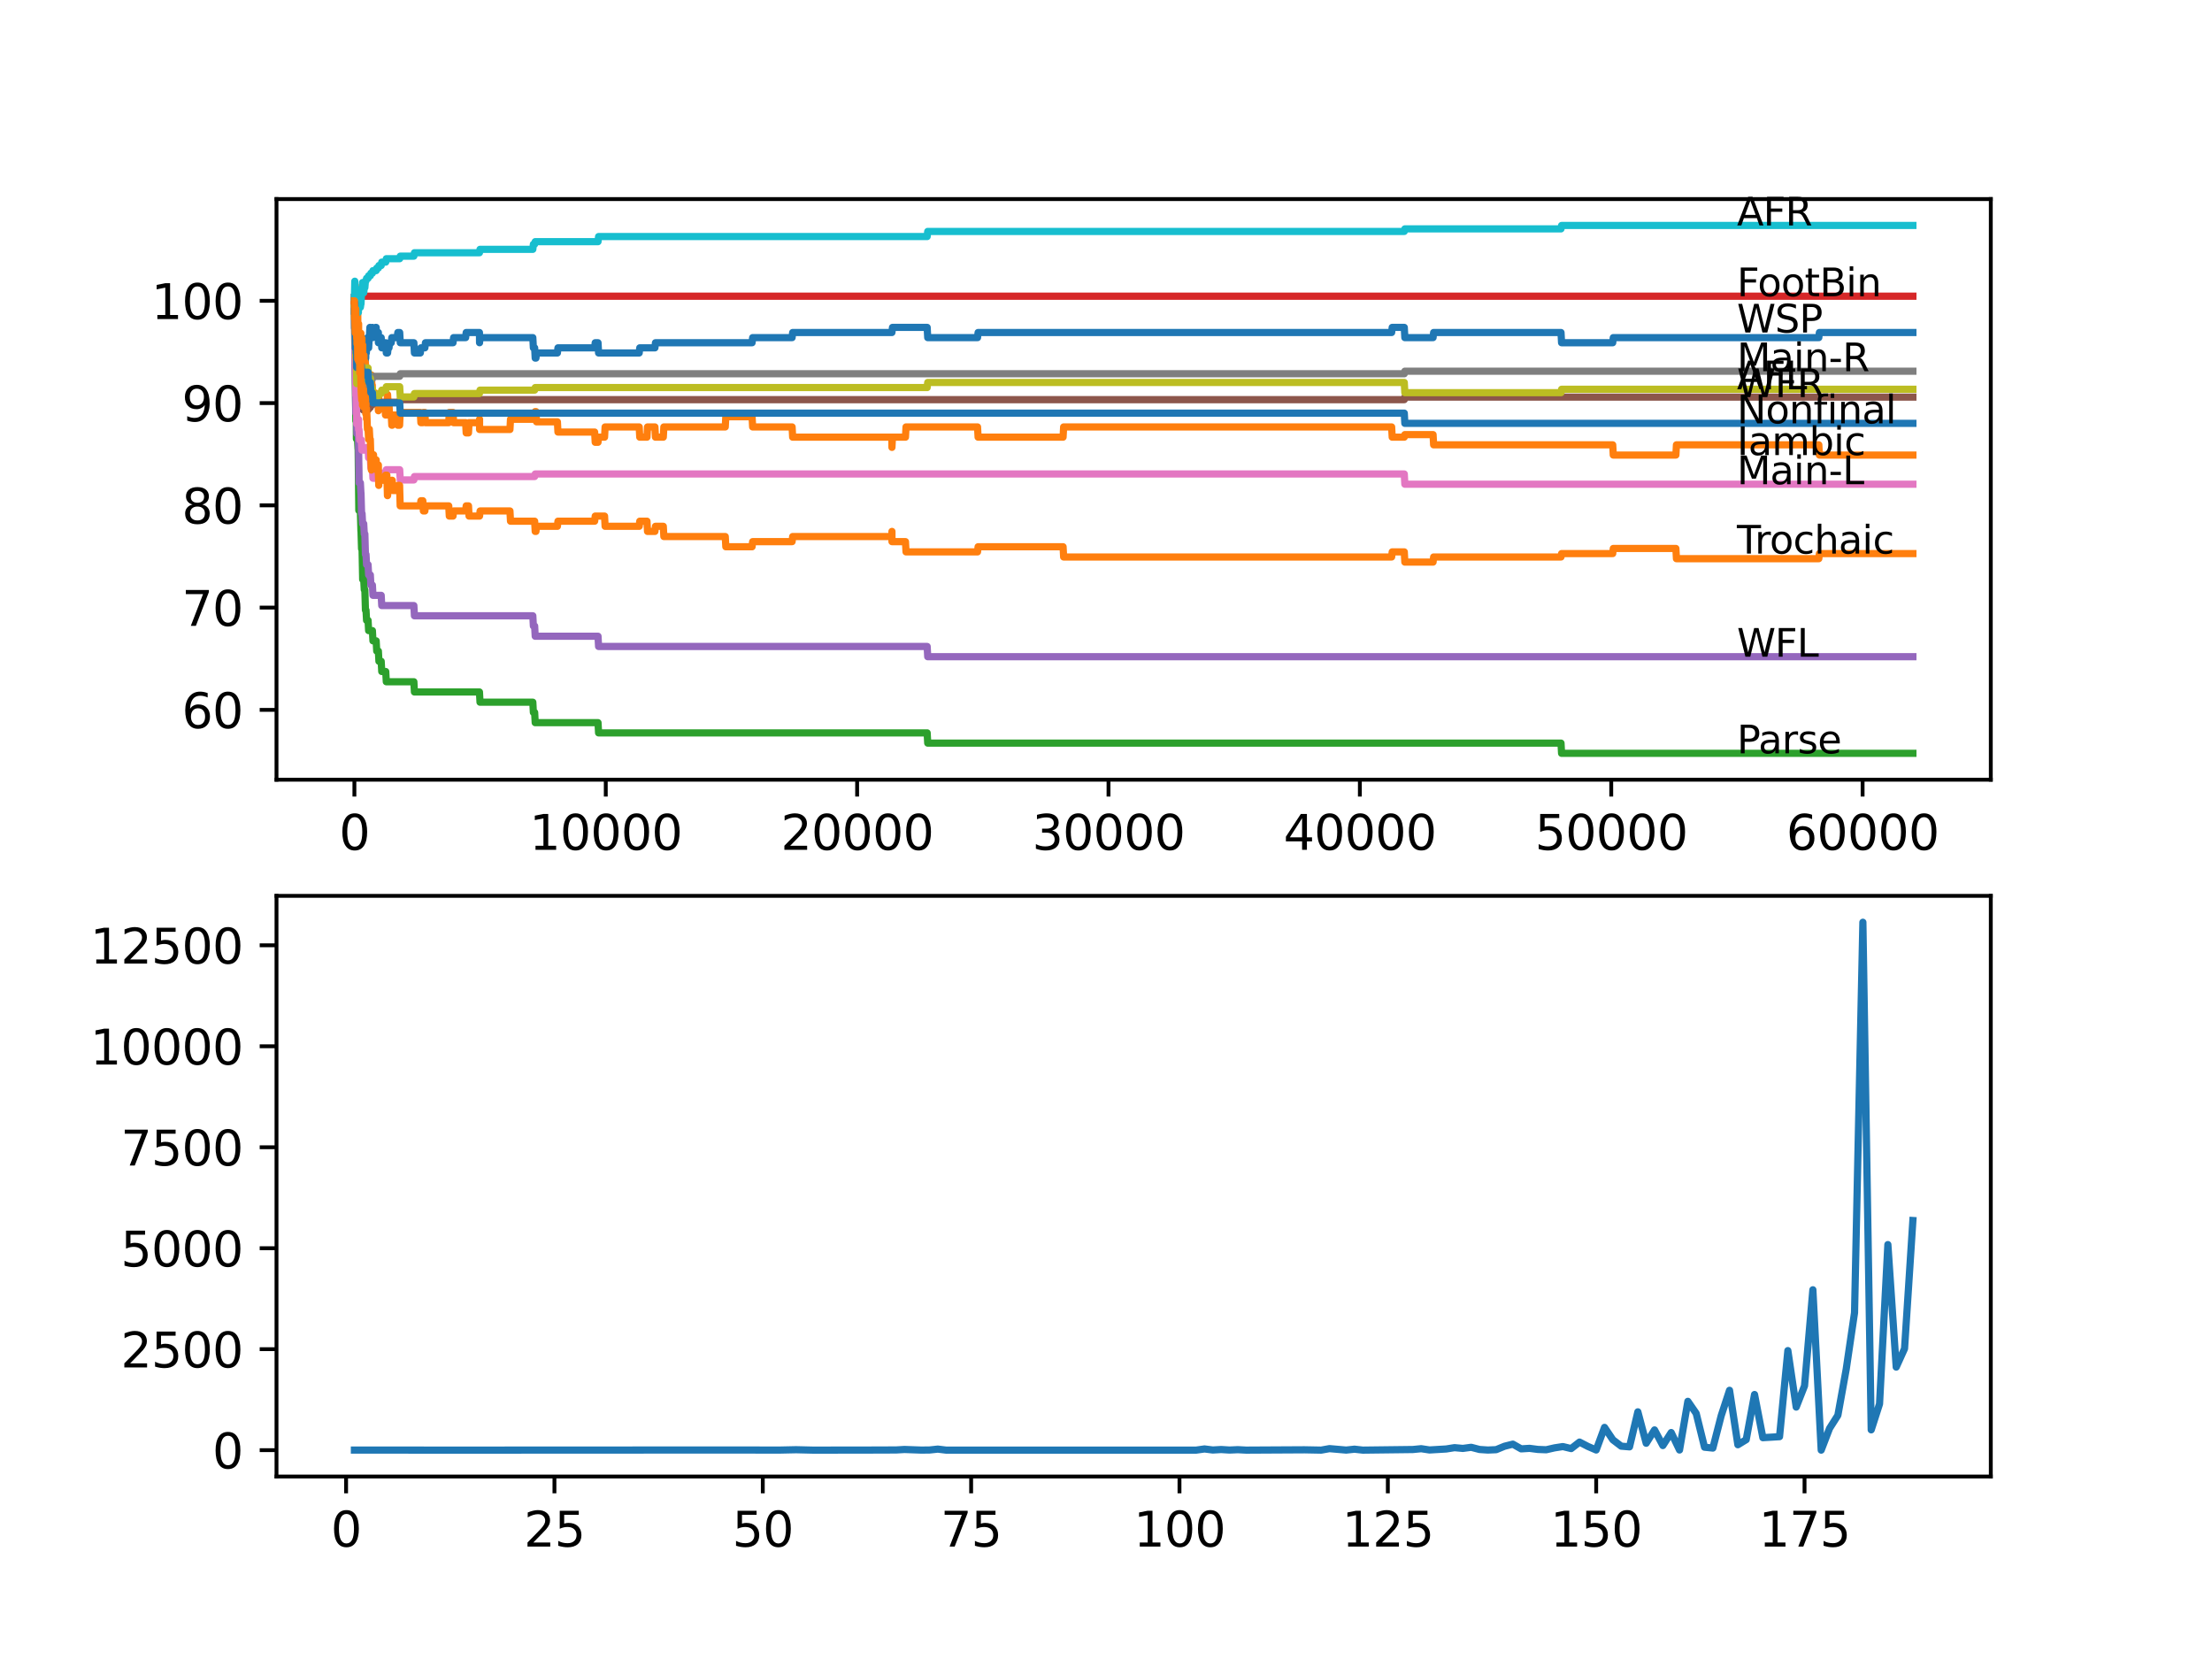 <?xml version="1.0" encoding="utf-8" standalone="no"?>
<!DOCTYPE svg PUBLIC "-//W3C//DTD SVG 1.1//EN"
  "http://www.w3.org/Graphics/SVG/1.1/DTD/svg11.dtd">
<svg xmlns:xlink="http://www.w3.org/1999/xlink" width="460.8pt" height="345.6pt" viewBox="0 0 460.8 345.6" xmlns="http://www.w3.org/2000/svg" version="1.1">
 <defs>
  <style type="text/css">*{stroke-linejoin: round; stroke-linecap: butt}</style>
 </defs>
 <g id="figure_1">
  <g id="patch_1">
   <path d="M 0 345.6 
L 460.8 345.6 
L 460.8 0 
L 0 0 
z
" style="fill: #ffffff"/>
  </g>
  <g id="axes_1">
   <g id="patch_2">
    <path d="M 57.6 162.432 
L 414.72 162.432 
L 414.72 41.472 
L 57.6 41.472 
z
" style="fill: #ffffff"/>
   </g>
   <g id="matplotlib.axis_1">
    <g id="xtick_1">
     <g id="line2d_1">
      <defs>
       <path id="m6427f6e784" d="M 0 0 
L 0 3.5 
" style="stroke: #000000; stroke-width: 0.8"/>
      </defs>
      <g>
       <use xlink:href="#m6427f6e784" x="73.827" y="162.432" style="stroke: #000000; stroke-width: 0.8"/>
      </g>
     </g>
     <g id="text_1">
      <!-- 0 -->
      <g transform="translate(70.646 177.03)scale(0.1 -0.1)">
       <defs>
        <path id="DejaVuSans-30" d="M 2034 4250 
Q 1547 4250 1301 3770 
Q 1056 3291 1056 2328 
Q 1056 1369 1301 889 
Q 1547 409 2034 409 
Q 2525 409 2770 889 
Q 3016 1369 3016 2328 
Q 3016 3291 2770 3770 
Q 2525 4250 2034 4250 
z
M 2034 4750 
Q 2819 4750 3233 4129 
Q 3647 3509 3647 2328 
Q 3647 1150 3233 529 
Q 2819 -91 2034 -91 
Q 1250 -91 836 529 
Q 422 1150 422 2328 
Q 422 3509 836 4129 
Q 1250 4750 2034 4750 
z
" transform="scale(0.016)"/>
       </defs>
       <use xlink:href="#DejaVuSans-30"/>
      </g>
     </g>
    </g>
    <g id="xtick_2">
     <g id="line2d_2">
      <g>
       <use xlink:href="#m6427f6e784" x="126.192" y="162.432" style="stroke: #000000; stroke-width: 0.8"/>
      </g>
     </g>
     <g id="text_2">
      <!-- 10000 -->
      <g transform="translate(110.286 177.03)scale(0.1 -0.1)">
       <defs>
        <path id="DejaVuSans-31" d="M 794 531 
L 1825 531 
L 1825 4091 
L 703 3866 
L 703 4441 
L 1819 4666 
L 2450 4666 
L 2450 531 
L 3481 531 
L 3481 0 
L 794 0 
L 794 531 
z
" transform="scale(0.016)"/>
       </defs>
       <use xlink:href="#DejaVuSans-31"/>
       <use xlink:href="#DejaVuSans-30" x="63.623"/>
       <use xlink:href="#DejaVuSans-30" x="127.246"/>
       <use xlink:href="#DejaVuSans-30" x="190.869"/>
       <use xlink:href="#DejaVuSans-30" x="254.492"/>
      </g>
     </g>
    </g>
    <g id="xtick_3">
     <g id="line2d_3">
      <g>
       <use xlink:href="#m6427f6e784" x="178.556" y="162.432" style="stroke: #000000; stroke-width: 0.8"/>
      </g>
     </g>
     <g id="text_3">
      <!-- 20000 -->
      <g transform="translate(162.65 177.03)scale(0.1 -0.1)">
       <defs>
        <path id="DejaVuSans-32" d="M 1228 531 
L 3431 531 
L 3431 0 
L 469 0 
L 469 531 
Q 828 903 1448 1529 
Q 2069 2156 2228 2338 
Q 2531 2678 2651 2914 
Q 2772 3150 2772 3378 
Q 2772 3750 2511 3984 
Q 2250 4219 1831 4219 
Q 1534 4219 1204 4116 
Q 875 4013 500 3803 
L 500 4441 
Q 881 4594 1212 4672 
Q 1544 4750 1819 4750 
Q 2544 4750 2975 4387 
Q 3406 4025 3406 3419 
Q 3406 3131 3298 2873 
Q 3191 2616 2906 2266 
Q 2828 2175 2409 1742 
Q 1991 1309 1228 531 
z
" transform="scale(0.016)"/>
       </defs>
       <use xlink:href="#DejaVuSans-32"/>
       <use xlink:href="#DejaVuSans-30" x="63.623"/>
       <use xlink:href="#DejaVuSans-30" x="127.246"/>
       <use xlink:href="#DejaVuSans-30" x="190.869"/>
       <use xlink:href="#DejaVuSans-30" x="254.492"/>
      </g>
     </g>
    </g>
    <g id="xtick_4">
     <g id="line2d_4">
      <g>
       <use xlink:href="#m6427f6e784" x="230.921" y="162.432" style="stroke: #000000; stroke-width: 0.8"/>
      </g>
     </g>
     <g id="text_4">
      <!-- 30000 -->
      <g transform="translate(215.015 177.03)scale(0.1 -0.1)">
       <defs>
        <path id="DejaVuSans-33" d="M 2597 2516 
Q 3050 2419 3304 2112 
Q 3559 1806 3559 1356 
Q 3559 666 3084 287 
Q 2609 -91 1734 -91 
Q 1441 -91 1130 -33 
Q 819 25 488 141 
L 488 750 
Q 750 597 1062 519 
Q 1375 441 1716 441 
Q 2309 441 2620 675 
Q 2931 909 2931 1356 
Q 2931 1769 2642 2001 
Q 2353 2234 1838 2234 
L 1294 2234 
L 1294 2753 
L 1863 2753 
Q 2328 2753 2575 2939 
Q 2822 3125 2822 3475 
Q 2822 3834 2567 4026 
Q 2313 4219 1838 4219 
Q 1578 4219 1281 4162 
Q 984 4106 628 3988 
L 628 4550 
Q 988 4650 1302 4700 
Q 1616 4750 1894 4750 
Q 2613 4750 3031 4423 
Q 3450 4097 3450 3541 
Q 3450 3153 3228 2886 
Q 3006 2619 2597 2516 
z
" transform="scale(0.016)"/>
       </defs>
       <use xlink:href="#DejaVuSans-33"/>
       <use xlink:href="#DejaVuSans-30" x="63.623"/>
       <use xlink:href="#DejaVuSans-30" x="127.246"/>
       <use xlink:href="#DejaVuSans-30" x="190.869"/>
       <use xlink:href="#DejaVuSans-30" x="254.492"/>
      </g>
     </g>
    </g>
    <g id="xtick_5">
     <g id="line2d_5">
      <g>
       <use xlink:href="#m6427f6e784" x="283.285" y="162.432" style="stroke: #000000; stroke-width: 0.8"/>
      </g>
     </g>
     <g id="text_5">
      <!-- 40000 -->
      <g transform="translate(267.379 177.03)scale(0.1 -0.1)">
       <defs>
        <path id="DejaVuSans-34" d="M 2419 4116 
L 825 1625 
L 2419 1625 
L 2419 4116 
z
M 2253 4666 
L 3047 4666 
L 3047 1625 
L 3713 1625 
L 3713 1100 
L 3047 1100 
L 3047 0 
L 2419 0 
L 2419 1100 
L 313 1100 
L 313 1709 
L 2253 4666 
z
" transform="scale(0.016)"/>
       </defs>
       <use xlink:href="#DejaVuSans-34"/>
       <use xlink:href="#DejaVuSans-30" x="63.623"/>
       <use xlink:href="#DejaVuSans-30" x="127.246"/>
       <use xlink:href="#DejaVuSans-30" x="190.869"/>
       <use xlink:href="#DejaVuSans-30" x="254.492"/>
      </g>
     </g>
    </g>
    <g id="xtick_6">
     <g id="line2d_6">
      <g>
       <use xlink:href="#m6427f6e784" x="335.65" y="162.432" style="stroke: #000000; stroke-width: 0.8"/>
      </g>
     </g>
     <g id="text_6">
      <!-- 50000 -->
      <g transform="translate(319.744 177.03)scale(0.1 -0.1)">
       <defs>
        <path id="DejaVuSans-35" d="M 691 4666 
L 3169 4666 
L 3169 4134 
L 1269 4134 
L 1269 2991 
Q 1406 3038 1543 3061 
Q 1681 3084 1819 3084 
Q 2600 3084 3056 2656 
Q 3513 2228 3513 1497 
Q 3513 744 3044 326 
Q 2575 -91 1722 -91 
Q 1428 -91 1123 -41 
Q 819 9 494 109 
L 494 744 
Q 775 591 1075 516 
Q 1375 441 1709 441 
Q 2250 441 2565 725 
Q 2881 1009 2881 1497 
Q 2881 1984 2565 2268 
Q 2250 2553 1709 2553 
Q 1456 2553 1204 2497 
Q 953 2441 691 2322 
L 691 4666 
z
" transform="scale(0.016)"/>
       </defs>
       <use xlink:href="#DejaVuSans-35"/>
       <use xlink:href="#DejaVuSans-30" x="63.623"/>
       <use xlink:href="#DejaVuSans-30" x="127.246"/>
       <use xlink:href="#DejaVuSans-30" x="190.869"/>
       <use xlink:href="#DejaVuSans-30" x="254.492"/>
      </g>
     </g>
    </g>
    <g id="xtick_7">
     <g id="line2d_7">
      <g>
       <use xlink:href="#m6427f6e784" x="388.014" y="162.432" style="stroke: #000000; stroke-width: 0.8"/>
      </g>
     </g>
     <g id="text_7">
      <!-- 60000 -->
      <g transform="translate(372.108 177.03)scale(0.1 -0.1)">
       <defs>
        <path id="DejaVuSans-36" d="M 2113 2584 
Q 1688 2584 1439 2293 
Q 1191 2003 1191 1497 
Q 1191 994 1439 701 
Q 1688 409 2113 409 
Q 2538 409 2786 701 
Q 3034 994 3034 1497 
Q 3034 2003 2786 2293 
Q 2538 2584 2113 2584 
z
M 3366 4563 
L 3366 3988 
Q 3128 4100 2886 4159 
Q 2644 4219 2406 4219 
Q 1781 4219 1451 3797 
Q 1122 3375 1075 2522 
Q 1259 2794 1537 2939 
Q 1816 3084 2150 3084 
Q 2853 3084 3261 2657 
Q 3669 2231 3669 1497 
Q 3669 778 3244 343 
Q 2819 -91 2113 -91 
Q 1303 -91 875 529 
Q 447 1150 447 2328 
Q 447 3434 972 4092 
Q 1497 4750 2381 4750 
Q 2619 4750 2861 4703 
Q 3103 4656 3366 4563 
z
" transform="scale(0.016)"/>
       </defs>
       <use xlink:href="#DejaVuSans-36"/>
       <use xlink:href="#DejaVuSans-30" x="63.623"/>
       <use xlink:href="#DejaVuSans-30" x="127.246"/>
       <use xlink:href="#DejaVuSans-30" x="190.869"/>
       <use xlink:href="#DejaVuSans-30" x="254.492"/>
      </g>
     </g>
    </g>
   </g>
   <g id="matplotlib.axis_2">
    <g id="ytick_1">
     <g id="line2d_8">
      <defs>
       <path id="mbd9d440f85" d="M 0 0 
L -3.5 0 
" style="stroke: #000000; stroke-width: 0.8"/>
      </defs>
      <g>
       <use xlink:href="#mbd9d440f85" x="57.6" y="147.88" style="stroke: #000000; stroke-width: 0.8"/>
      </g>
     </g>
     <g id="text_8">
      <!-- 60 -->
      <g transform="translate(37.875 151.679)scale(0.1 -0.1)">
       <use xlink:href="#DejaVuSans-36"/>
       <use xlink:href="#DejaVuSans-30" x="63.623"/>
      </g>
     </g>
    </g>
    <g id="ytick_2">
     <g id="line2d_9">
      <g>
       <use xlink:href="#mbd9d440f85" x="57.6" y="126.576" style="stroke: #000000; stroke-width: 0.8"/>
      </g>
     </g>
     <g id="text_9">
      <!-- 70 -->
      <g transform="translate(37.875 130.375)scale(0.1 -0.1)">
       <defs>
        <path id="DejaVuSans-37" d="M 525 4666 
L 3525 4666 
L 3525 4397 
L 1831 0 
L 1172 0 
L 2766 4134 
L 525 4134 
L 525 4666 
z
" transform="scale(0.016)"/>
       </defs>
       <use xlink:href="#DejaVuSans-37"/>
       <use xlink:href="#DejaVuSans-30" x="63.623"/>
      </g>
     </g>
    </g>
    <g id="ytick_3">
     <g id="line2d_10">
      <g>
       <use xlink:href="#mbd9d440f85" x="57.6" y="105.272" style="stroke: #000000; stroke-width: 0.8"/>
      </g>
     </g>
     <g id="text_10">
      <!-- 80 -->
      <g transform="translate(37.875 109.071)scale(0.1 -0.1)">
       <defs>
        <path id="DejaVuSans-38" d="M 2034 2216 
Q 1584 2216 1326 1975 
Q 1069 1734 1069 1313 
Q 1069 891 1326 650 
Q 1584 409 2034 409 
Q 2484 409 2743 651 
Q 3003 894 3003 1313 
Q 3003 1734 2745 1975 
Q 2488 2216 2034 2216 
z
M 1403 2484 
Q 997 2584 770 2862 
Q 544 3141 544 3541 
Q 544 4100 942 4425 
Q 1341 4750 2034 4750 
Q 2731 4750 3128 4425 
Q 3525 4100 3525 3541 
Q 3525 3141 3298 2862 
Q 3072 2584 2669 2484 
Q 3125 2378 3379 2068 
Q 3634 1759 3634 1313 
Q 3634 634 3220 271 
Q 2806 -91 2034 -91 
Q 1263 -91 848 271 
Q 434 634 434 1313 
Q 434 1759 690 2068 
Q 947 2378 1403 2484 
z
M 1172 3481 
Q 1172 3119 1398 2916 
Q 1625 2713 2034 2713 
Q 2441 2713 2670 2916 
Q 2900 3119 2900 3481 
Q 2900 3844 2670 4047 
Q 2441 4250 2034 4250 
Q 1625 4250 1398 4047 
Q 1172 3844 1172 3481 
z
" transform="scale(0.016)"/>
       </defs>
       <use xlink:href="#DejaVuSans-38"/>
       <use xlink:href="#DejaVuSans-30" x="63.623"/>
      </g>
     </g>
    </g>
    <g id="ytick_4">
     <g id="line2d_11">
      <g>
       <use xlink:href="#mbd9d440f85" x="57.6" y="83.968" style="stroke: #000000; stroke-width: 0.8"/>
      </g>
     </g>
     <g id="text_11">
      <!-- 90 -->
      <g transform="translate(37.875 87.767)scale(0.1 -0.1)">
       <defs>
        <path id="DejaVuSans-39" d="M 703 97 
L 703 672 
Q 941 559 1184 500 
Q 1428 441 1663 441 
Q 2288 441 2617 861 
Q 2947 1281 2994 2138 
Q 2813 1869 2534 1725 
Q 2256 1581 1919 1581 
Q 1219 1581 811 2004 
Q 403 2428 403 3163 
Q 403 3881 828 4315 
Q 1253 4750 1959 4750 
Q 2769 4750 3195 4129 
Q 3622 3509 3622 2328 
Q 3622 1225 3098 567 
Q 2575 -91 1691 -91 
Q 1453 -91 1209 -44 
Q 966 3 703 97 
z
M 1959 2075 
Q 2384 2075 2632 2365 
Q 2881 2656 2881 3163 
Q 2881 3666 2632 3958 
Q 2384 4250 1959 4250 
Q 1534 4250 1286 3958 
Q 1038 3666 1038 3163 
Q 1038 2656 1286 2365 
Q 1534 2075 1959 2075 
z
" transform="scale(0.016)"/>
       </defs>
       <use xlink:href="#DejaVuSans-39"/>
       <use xlink:href="#DejaVuSans-30" x="63.623"/>
      </g>
     </g>
    </g>
    <g id="ytick_5">
     <g id="line2d_12">
      <g>
       <use xlink:href="#mbd9d440f85" x="57.6" y="62.664" style="stroke: #000000; stroke-width: 0.8"/>
      </g>
     </g>
     <g id="text_12">
      <!-- 100 -->
      <g transform="translate(31.512 66.463)scale(0.1 -0.1)">
       <use xlink:href="#DejaVuSans-31"/>
       <use xlink:href="#DejaVuSans-30" x="63.623"/>
       <use xlink:href="#DejaVuSans-30" x="127.246"/>
      </g>
     </g>
    </g>
   </g>
   <g id="line2d_13">
    <path d="M 73.833 62.664 
L 73.838 62.664 
L 73.864 68.345 
L 73.958 67.102 
L 73.964 67.102 
L 73.969 66.392 
L 74.016 72.251 
L 74.047 70.475 
L 74.053 70.475 
L 74.074 74.736 
L 74.163 71.115 
L 74.178 71.115 
L 74.205 70.049 
L 74.246 73.6 
L 74.273 73.6 
L 74.294 73.6 
L 74.314 75.73 
L 74.398 71.044 
L 74.472 71.044 
L 74.524 73.174 
L 74.555 69.978 
L 74.576 69.978 
L 74.608 69.978 
L 74.665 69.268 
L 74.681 73.529 
L 74.697 72.819 
L 74.744 74.949 
L 74.77 71.754 
L 74.807 73.884 
L 74.885 73.884 
L 75.006 71.754 
L 75.069 71.754 
L 75.079 73.174 
L 75.189 69.978 
L 75.205 69.978 
L 75.325 75.304 
L 75.388 75.304 
L 75.425 72.109 
L 75.451 76.37 
L 75.493 76.37 
L 75.514 76.37 
L 75.645 73.529 
L 75.665 73.529 
L 75.77 71.399 
L 75.775 73.529 
L 75.833 73.529 
L 75.953 71.399 
L 76.006 71.399 
L 76.111 75.659 
L 76.121 74.594 
L 76.189 74.594 
L 76.247 71.399 
L 76.304 73.529 
L 76.315 73.529 
L 76.435 71.399 
L 76.472 71.399 
L 76.587 70.333 
L 76.676 70.333 
L 76.791 72.464 
L 76.797 72.464 
L 76.917 70.333 
L 76.938 70.333 
L 77.058 68.203 
L 77.147 68.203 
L 77.263 70.333 
L 77.362 70.333 
L 77.477 69.268 
L 77.551 69.268 
L 77.577 68.203 
L 77.582 70.333 
L 77.655 70.333 
L 77.661 70.333 
L 77.776 69.268 
L 78.137 69.268 
L 78.252 68.203 
L 78.362 68.203 
L 78.477 70.333 
L 78.734 70.333 
L 78.823 69.268 
L 78.828 71.399 
L 78.839 71.399 
L 78.902 71.399 
L 79.017 70.333 
L 79.41 70.333 
L 79.525 72.464 
L 80.19 72.464 
L 80.305 71.399 
L 80.357 71.399 
L 80.473 73.529 
L 80.74 73.529 
L 80.855 72.464 
L 81.038 72.464 
L 81.153 71.399 
L 81.504 71.399 
L 81.619 70.333 
L 82.756 70.333 
L 82.871 69.268 
L 83.264 69.268 
L 83.379 71.399 
L 86.217 71.399 
L 86.332 73.529 
L 87.563 73.529 
L 87.678 72.464 
L 88.51 72.464 
L 88.626 71.399 
L 94.375 71.399 
L 94.491 70.333 
L 96.999 70.333 
L 97.114 69.268 
L 99.879 69.268 
L 99.9 71.399 
L 99.989 70.333 
L 110.996 70.333 
L 111.111 72.464 
L 111.378 72.464 
L 111.493 74.594 
L 111.65 74.594 
L 111.766 73.529 
L 116.117 73.529 
L 116.232 72.464 
L 123.877 72.464 
L 123.993 71.399 
L 124.579 71.399 
L 124.694 73.529 
L 133.156 73.529 
L 133.272 72.464 
L 136.429 72.464 
L 136.544 71.399 
L 156.673 71.399 
L 156.789 70.333 
L 165.01 70.333 
L 165.125 69.268 
L 185.804 69.268 
L 185.919 68.203 
L 193.145 68.203 
L 193.26 70.333 
L 203.639 70.333 
L 203.754 69.268 
L 289.904 69.268 
L 290.019 68.203 
L 292.538 68.203 
L 292.653 70.333 
L 298.534 70.333 
L 298.649 69.268 
L 325.187 69.268 
L 325.303 71.399 
L 335.959 71.399 
L 336.074 70.333 
L 378.892 70.333 
L 379.008 69.268 
L 398.487 69.268 
L 398.487 69.268 
" clip-path="url(#p94df8dcf75)" style="fill: none; stroke: #1f77b4; stroke-width: 1.5; stroke-linecap: square"/>
   </g>
   <g id="line2d_14">
    <path d="M 73.833 62.664 
L 73.848 62.664 
L 73.88 65.86 
L 73.964 61.599 
L 74 61.599 
L 74.032 59.468 
L 74.079 63.729 
L 74.1 63.729 
L 74.115 67.99 
L 74.136 61.599 
L 74.21 63.729 
L 74.314 63.729 
L 74.398 70.12 
L 74.435 67.99 
L 74.482 67.99 
L 74.524 63.729 
L 74.555 70.12 
L 74.592 67.99 
L 74.676 67.99 
L 74.707 67.457 
L 74.718 71.718 
L 74.749 70.653 
L 74.77 74.914 
L 74.859 72.251 
L 74.885 72.251 
L 74.911 76.512 
L 74.995 72.251 
L 75.074 72.251 
L 75.178 69.41 
L 75.11 75.801 
L 75.189 71.541 
L 75.205 71.541 
L 75.288 70.475 
L 75.294 72.606 
L 75.309 72.606 
L 75.362 72.606 
L 75.388 70.475 
L 75.414 76.867 
L 75.466 74.026 
L 75.508 74.026 
L 75.566 71.896 
L 75.587 76.157 
L 75.618 74.026 
L 75.665 74.026 
L 75.781 76.157 
L 75.796 76.157 
L 75.833 74.026 
L 75.849 78.287 
L 75.906 76.157 
L 76.006 76.157 
L 76.111 75.446 
L 76.226 77.577 
L 76.236 77.577 
L 76.346 81.305 
L 76.461 79.175 
L 76.472 79.175 
L 76.477 81.305 
L 76.582 79.175 
L 76.676 79.175 
L 76.791 78.642 
L 76.797 78.642 
L 76.917 82.903 
L 76.933 82.903 
L 76.938 80.772 
L 76.964 85.033 
L 77.043 82.903 
L 77.147 82.903 
L 77.304 78.109 
L 77.362 78.109 
L 77.477 80.24 
L 77.551 80.24 
L 77.666 83.968 
L 77.812 83.968 
L 77.928 81.838 
L 78.137 81.838 
L 78.252 83.968 
L 78.362 83.968 
L 78.477 83.435 
L 78.734 83.435 
L 78.823 85.566 
L 78.839 85.033 
L 78.902 82.903 
L 78.949 85.033 
L 79.41 85.033 
L 79.525 84.323 
L 80.19 84.323 
L 80.305 86.453 
L 80.593 86.453 
L 80.713 82.193 
L 80.74 82.193 
L 80.855 84.323 
L 81.038 84.323 
L 81.153 86.453 
L 81.504 86.453 
L 81.619 88.584 
L 81.708 88.584 
L 81.824 86.453 
L 82.756 86.453 
L 82.871 88.584 
L 83.243 88.584 
L 83.358 85.921 
L 87.563 85.921 
L 87.678 88.051 
L 88.081 88.051 
L 88.196 85.921 
L 88.51 85.921 
L 88.626 88.051 
L 93.48 88.051 
L 93.595 85.921 
L 94.375 85.921 
L 94.491 88.051 
L 96.999 88.051 
L 97.114 90.182 
L 97.596 90.182 
L 97.711 88.051 
L 99.879 88.051 
L 99.9 87.341 
L 99.905 89.471 
L 99.978 89.471 
L 106.231 89.471 
L 106.346 87.341 
L 110.996 87.341 
L 111.111 86.276 
L 111.378 86.276 
L 111.493 85.743 
L 111.65 85.743 
L 111.766 87.874 
L 116.117 87.874 
L 116.232 90.004 
L 123.877 90.004 
L 123.993 92.134 
L 124.579 92.134 
L 124.694 91.069 
L 125.941 91.069 
L 126.056 88.939 
L 133.156 88.939 
L 133.272 91.069 
L 134.775 91.069 
L 134.89 88.939 
L 136.429 88.939 
L 136.544 91.069 
L 138.178 91.069 
L 138.293 88.939 
L 151.086 88.939 
L 151.201 86.808 
L 156.673 86.808 
L 156.789 88.939 
L 165.01 88.939 
L 165.125 91.069 
L 185.804 91.069 
L 185.809 93.2 
L 185.914 91.069 
L 188.626 91.069 
L 188.741 88.939 
L 203.639 88.939 
L 203.754 91.069 
L 221.459 91.069 
L 221.574 88.939 
L 289.904 88.939 
L 290.019 91.069 
L 292.538 91.069 
L 292.653 90.537 
L 298.534 90.537 
L 298.649 92.667 
L 335.959 92.667 
L 336.074 94.797 
L 349.118 94.797 
L 349.233 92.667 
L 378.892 92.667 
L 379.008 94.797 
L 398.487 94.797 
L 398.487 94.797 
" clip-path="url(#p94df8dcf75)" style="fill: none; stroke: #ff7f0e; stroke-width: 1.5; stroke-linecap: square"/>
   </g>
   <g id="line2d_15">
    <path d="M 73.833 62.664 
L 73.838 62.664 
L 73.979 77.044 
L 73.995 77.044 
L 74.131 87.696 
L 74.205 87.696 
L 74.225 87.164 
L 74.246 91.424 
L 74.278 91.424 
L 74.472 91.424 
L 74.587 93.555 
L 74.608 93.555 
L 74.749 106.337 
L 75.069 106.337 
L 75.189 110.598 
L 75.205 110.598 
L 75.32 114.326 
L 75.425 114.326 
L 75.55 120.717 
L 75.77 120.717 
L 75.885 122.848 
L 76.006 122.848 
L 76.126 127.108 
L 76.247 127.108 
L 76.362 129.239 
L 76.676 129.239 
L 76.791 131.369 
L 77.577 131.369 
L 77.692 133.5 
L 78.362 133.5 
L 78.477 135.63 
L 78.823 135.63 
L 78.938 137.76 
L 79.41 137.76 
L 79.525 139.891 
L 80.357 139.891 
L 80.473 142.021 
L 86.217 142.021 
L 86.332 144.151 
L 99.879 144.151 
L 99.994 146.282 
L 110.996 146.282 
L 111.111 148.412 
L 111.378 148.412 
L 111.493 150.543 
L 124.579 150.543 
L 124.694 152.673 
L 193.145 152.673 
L 193.26 154.803 
L 325.187 154.803 
L 325.303 156.934 
L 398.487 156.934 
L 398.487 156.934 
" clip-path="url(#p94df8dcf75)" style="fill: none; stroke: #2ca02c; stroke-width: 1.5; stroke-linecap: square"/>
   </g>
   <g id="line2d_16">
    <path d="M 73.833 62.664 
L 73.838 62.664 
L 73.953 62.131 
L 74.136 62.131 
L 74.252 61.705 
L 398.487 61.705 
L 398.487 61.705 
" clip-path="url(#p94df8dcf75)" style="fill: none; stroke: #d62728; stroke-width: 1.5; stroke-linecap: square"/>
   </g>
   <g id="line2d_17">
    <path d="M 73.833 64.794 
L 73.838 64.794 
L 73.979 77.577 
L 73.995 77.577 
L 74.126 86.098 
L 74.278 86.098 
L 74.341 90.359 
L 74.398 89.933 
L 74.665 89.933 
L 74.801 100.585 
L 75.074 100.585 
L 75.189 102.715 
L 75.205 102.715 
L 75.325 106.976 
L 75.425 106.976 
L 75.54 109.107 
L 75.77 109.107 
L 75.885 111.237 
L 76.006 111.237 
L 76.126 115.498 
L 76.247 115.498 
L 76.362 117.628 
L 76.676 117.628 
L 76.791 119.759 
L 77.147 119.759 
L 77.263 121.889 
L 77.577 121.889 
L 77.692 124.019 
L 79.41 124.019 
L 79.525 126.15 
L 86.217 126.15 
L 86.332 128.28 
L 110.996 128.28 
L 111.111 130.41 
L 111.378 130.41 
L 111.493 132.541 
L 124.579 132.541 
L 124.694 134.671 
L 193.145 134.671 
L 193.26 136.802 
L 398.487 136.802 
L 398.487 136.802 
" clip-path="url(#p94df8dcf75)" style="fill: none; stroke: #9467bd; stroke-width: 1.5; stroke-linecap: square"/>
   </g>
   <g id="line2d_18">
    <path d="M 73.833 61.954 
L 73.911 61.954 
L 74.042 71.363 
L 74.136 71.363 
L 74.257 77.222 
L 74.278 77.222 
L 74.341 75.801 
L 74.346 77.932 
L 74.383 77.932 
L 74.608 77.932 
L 74.728 82.193 
L 74.796 82.193 
L 74.911 81.66 
L 75.069 81.66 
L 75.184 83.79 
L 75.268 83.79 
L 75.383 83.258 
L 75.514 83.258 
L 75.629 85.388 
L 76.676 85.388 
L 76.791 84.856 
L 77.147 84.856 
L 77.263 84.323 
L 77.577 84.323 
L 77.692 83.79 
L 83.264 83.79 
L 83.379 83.258 
L 292.538 83.258 
L 292.653 82.725 
L 398.487 82.725 
L 398.487 82.725 
" clip-path="url(#p94df8dcf75)" style="fill: none; stroke: #8c564b; stroke-width: 1.5; stroke-linecap: square"/>
   </g>
   <g id="line2d_19">
    <path d="M 73.833 64.794 
L 73.838 64.794 
L 73.843 64.262 
L 73.848 66.392 
L 73.917 65.86 
L 74.053 78.109 
L 74.063 78.109 
L 74.136 82.37 
L 74.184 81.944 
L 74.205 81.944 
L 74.33 88.335 
L 74.341 88.335 
L 74.456 87.909 
L 74.676 87.909 
L 74.697 87.377 
L 74.702 89.507 
L 74.77 89.507 
L 74.796 89.507 
L 74.911 91.637 
L 75.268 91.637 
L 75.383 93.768 
L 76.247 93.768 
L 76.362 93.235 
L 76.676 93.235 
L 76.791 95.366 
L 77.147 95.366 
L 77.263 97.496 
L 77.577 97.496 
L 77.692 99.626 
L 78.362 99.626 
L 78.477 99.094 
L 78.823 99.094 
L 78.938 98.561 
L 80.357 98.561 
L 80.473 97.851 
L 83.264 97.851 
L 83.379 99.981 
L 86.217 99.981 
L 86.332 99.271 
L 111.378 99.271 
L 111.493 98.739 
L 292.538 98.739 
L 292.653 100.869 
L 398.487 100.869 
L 398.487 100.869 
" clip-path="url(#p94df8dcf75)" style="fill: none; stroke: #e377c2; stroke-width: 1.5; stroke-linecap: square"/>
   </g>
   <g id="line2d_20">
    <path d="M 73.833 61.954 
L 73.843 61.954 
L 73.911 61.244 
L 73.927 65.078 
L 73.932 65.078 
L 73.964 63.126 
L 73.99 67.386 
L 74.032 65.966 
L 74.037 65.966 
L 74.152 69.162 
L 74.205 69.162 
L 74.225 68.629 
L 74.246 72.89 
L 74.283 72.18 
L 74.294 72.18 
L 74.341 71.47 
L 74.346 73.6 
L 74.393 73.6 
L 74.608 73.6 
L 74.697 77.861 
L 74.723 76.796 
L 74.796 76.796 
L 74.911 76.263 
L 75.069 76.263 
L 75.184 78.393 
L 75.268 78.393 
L 75.383 77.861 
L 75.514 77.861 
L 75.629 79.991 
L 76.676 79.991 
L 76.791 79.459 
L 77.147 79.459 
L 77.263 78.926 
L 77.577 78.926 
L 77.692 78.393 
L 83.264 78.393 
L 83.379 77.861 
L 292.538 77.861 
L 292.653 77.328 
L 398.487 77.328 
L 398.487 77.328 
" clip-path="url(#p94df8dcf75)" style="fill: none; stroke: #7f7f7f; stroke-width: 1.5; stroke-linecap: square"/>
   </g>
   <g id="line2d_21">
    <path d="M 73.833 64.794 
L 73.838 64.794 
L 73.843 64.262 
L 73.848 66.392 
L 73.932 64.368 
L 74.053 72.357 
L 74.058 71.292 
L 74.063 71.292 
L 74.136 74.488 
L 74.178 74.062 
L 74.205 74.062 
L 74.325 79.92 
L 74.341 79.92 
L 74.456 79.494 
L 74.472 79.494 
L 74.587 78.429 
L 74.676 78.429 
L 74.791 77.896 
L 74.796 77.896 
L 74.911 80.027 
L 75.074 80.027 
L 75.189 79.317 
L 75.268 79.317 
L 75.294 81.447 
L 75.377 80.382 
L 75.425 80.382 
L 75.545 78.606 
L 76.006 78.606 
L 76.126 77.186 
L 76.247 77.186 
L 76.362 76.654 
L 76.676 76.654 
L 76.791 78.784 
L 77.147 78.784 
L 77.263 80.914 
L 77.577 80.914 
L 77.692 83.045 
L 78.362 83.045 
L 78.477 82.512 
L 78.823 82.512 
L 78.938 81.98 
L 79.41 81.98 
L 79.525 81.269 
L 80.357 81.269 
L 80.473 80.559 
L 83.264 80.559 
L 83.379 82.69 
L 86.217 82.69 
L 86.332 81.98 
L 99.879 81.98 
L 99.994 81.269 
L 111.378 81.269 
L 111.493 80.737 
L 193.145 80.737 
L 193.26 79.672 
L 292.538 79.672 
L 292.653 81.802 
L 325.187 81.802 
L 325.303 81.092 
L 398.487 81.092 
L 398.487 81.092 
" clip-path="url(#p94df8dcf75)" style="fill: none; stroke: #bcbd22; stroke-width: 1.5; stroke-linecap: square"/>
   </g>
   <g id="line2d_22">
    <path d="M 73.833 61.954 
L 73.838 61.954 
L 73.911 58.581 
L 73.927 62.416 
L 73.964 60.463 
L 74.053 63.303 
L 74.074 60.108 
L 74.136 60.108 
L 74.241 63.836 
L 74.252 63.303 
L 74.278 63.303 
L 74.341 61.883 
L 74.346 64.013 
L 74.383 64.013 
L 74.472 64.013 
L 74.587 62.948 
L 74.608 62.948 
L 74.665 65.078 
L 74.681 62.416 
L 74.718 63.481 
L 74.733 63.481 
L 74.849 61.883 
L 75.069 61.883 
L 75.074 64.013 
L 75.178 63.303 
L 75.205 63.303 
L 75.325 60.64 
L 75.425 60.64 
L 75.514 58.865 
L 75.519 60.995 
L 75.529 60.995 
L 75.77 60.995 
L 75.885 59.93 
L 76.006 59.93 
L 76.126 58.51 
L 76.247 58.51 
L 76.362 57.977 
L 76.676 57.977 
L 76.791 57.445 
L 77.147 57.445 
L 77.263 56.912 
L 77.577 56.912 
L 77.692 56.379 
L 78.362 56.379 
L 78.477 55.847 
L 78.823 55.847 
L 78.938 55.314 
L 79.41 55.314 
L 79.525 54.604 
L 80.357 54.604 
L 80.473 53.894 
L 83.264 53.894 
L 83.379 53.361 
L 86.217 53.361 
L 86.332 52.651 
L 99.879 52.651 
L 99.994 51.941 
L 110.996 51.941 
L 111.111 50.876 
L 111.378 50.876 
L 111.493 50.343 
L 124.579 50.343 
L 124.694 49.278 
L 193.145 49.278 
L 193.26 48.213 
L 292.538 48.213 
L 292.653 47.68 
L 325.187 47.68 
L 325.303 46.97 
L 398.487 46.97 
L 398.487 46.97 
" clip-path="url(#p94df8dcf75)" style="fill: none; stroke: #17becf; stroke-width: 1.5; stroke-linecap: square"/>
   </g>
   <g id="line2d_23">
    <path d="M 73.833 64.794 
L 73.911 64.794 
L 73.932 63.126 
L 73.958 69.517 
L 73.979 68.807 
L 73.985 68.807 
L 73.995 68.274 
L 74.016 72.535 
L 74.063 71.825 
L 74.136 71.825 
L 74.205 71.399 
L 74.21 73.529 
L 74.231 72.819 
L 74.241 72.819 
L 74.278 72.286 
L 74.299 76.547 
L 74.314 76.547 
L 74.341 76.547 
L 74.456 76.121 
L 74.608 76.121 
L 74.728 74.701 
L 74.796 74.701 
L 74.911 76.831 
L 75.069 76.831 
L 75.184 76.121 
L 75.268 76.121 
L 75.383 78.251 
L 75.514 78.251 
L 75.629 77.541 
L 76.676 77.541 
L 76.791 79.672 
L 77.147 79.672 
L 77.263 81.802 
L 77.577 81.802 
L 77.692 83.932 
L 83.264 83.932 
L 83.379 86.063 
L 292.538 86.063 
L 292.653 88.193 
L 398.487 88.193 
L 398.487 88.193 
" clip-path="url(#p94df8dcf75)" style="fill: none; stroke: #1f77b4; stroke-width: 1.5; stroke-linecap: square"/>
   </g>
   <g id="line2d_24">
    <path d="M 73.833 62.664 
L 73.838 62.664 
L 73.958 67.919 
L 73.964 67.919 
L 74.006 69.339 
L 74.084 66.499 
L 74.1 66.499 
L 74.115 64.368 
L 74.136 68.629 
L 74.205 67.564 
L 74.314 70.582 
L 74.32 69.517 
L 74.362 69.517 
L 74.367 71.647 
L 74.398 68.452 
L 74.472 70.582 
L 74.482 70.582 
L 74.524 74.843 
L 74.597 73.778 
L 74.608 73.778 
L 74.681 75.198 
L 74.728 72.357 
L 74.77 71.292 
L 74.843 75.553 
L 74.885 75.553 
L 74.911 73.423 
L 74.938 77.683 
L 74.985 77.683 
L 75.069 77.683 
L 75.131 74.843 
L 75.163 79.104 
L 75.168 79.104 
L 75.283 82.299 
L 75.288 82.299 
L 75.367 83.364 
L 75.404 81.234 
L 75.409 81.234 
L 75.461 80.169 
L 75.466 82.299 
L 75.508 82.299 
L 75.514 84.43 
L 75.587 81.589 
L 75.618 83.719 
L 75.665 83.719 
L 75.713 84.785 
L 75.781 82.654 
L 75.796 82.654 
L 75.912 84.785 
L 76.027 84.785 
L 76.126 83.009 
L 76.132 85.14 
L 76.189 85.14 
L 76.247 84.074 
L 76.2 86.205 
L 76.294 86.205 
L 76.315 86.205 
L 76.346 85.14 
L 76.351 87.27 
L 76.425 86.205 
L 76.54 89.4 
L 76.676 89.4 
L 76.791 91.531 
L 76.797 91.531 
L 76.917 89.4 
L 76.933 89.4 
L 77.048 91.531 
L 77.147 91.531 
L 77.268 95.792 
L 77.278 95.792 
L 77.362 97.922 
L 77.388 96.857 
L 77.551 96.857 
L 77.671 94.726 
L 77.812 94.726 
L 77.928 96.857 
L 78.137 96.857 
L 78.252 95.792 
L 78.362 95.792 
L 78.477 97.922 
L 78.734 97.922 
L 78.823 96.857 
L 78.828 98.987 
L 78.839 98.987 
L 78.902 101.118 
L 78.949 100.052 
L 80.19 100.052 
L 80.305 98.987 
L 80.593 98.987 
L 80.713 103.248 
L 80.74 103.248 
L 80.855 102.183 
L 81.038 102.183 
L 81.153 101.118 
L 81.504 101.118 
L 81.619 100.052 
L 81.708 100.052 
L 81.824 102.183 
L 82.756 102.183 
L 82.871 101.118 
L 83.243 101.118 
L 83.363 105.378 
L 87.563 105.378 
L 87.678 104.313 
L 88.081 104.313 
L 88.196 106.444 
L 88.51 106.444 
L 88.626 105.378 
L 93.48 105.378 
L 93.595 107.509 
L 94.375 107.509 
L 94.491 106.444 
L 96.999 106.444 
L 97.114 105.378 
L 97.596 105.378 
L 97.711 107.509 
L 99.9 107.509 
L 100.015 106.444 
L 106.231 106.444 
L 106.346 108.574 
L 111.378 108.574 
L 111.493 110.704 
L 111.65 110.704 
L 111.766 109.639 
L 116.117 109.639 
L 116.232 108.574 
L 123.877 108.574 
L 123.993 107.509 
L 125.941 107.509 
L 126.056 109.639 
L 133.156 109.639 
L 133.272 108.574 
L 134.775 108.574 
L 134.89 110.704 
L 136.429 110.704 
L 136.544 109.639 
L 138.178 109.639 
L 138.293 111.77 
L 151.086 111.77 
L 151.201 113.9 
L 156.673 113.9 
L 156.789 112.835 
L 165.01 112.835 
L 165.125 111.77 
L 185.804 111.77 
L 185.809 110.704 
L 185.814 112.835 
L 185.908 112.835 
L 188.626 112.835 
L 188.741 114.965 
L 203.639 114.965 
L 203.754 113.9 
L 221.459 113.9 
L 221.574 116.03 
L 289.904 116.03 
L 290.019 114.965 
L 292.538 114.965 
L 292.653 117.096 
L 298.534 117.096 
L 298.649 116.03 
L 325.187 116.03 
L 325.303 115.32 
L 335.959 115.32 
L 336.074 114.255 
L 349.118 114.255 
L 349.233 116.385 
L 378.892 116.385 
L 379.008 115.32 
L 398.487 115.32 
L 398.487 115.32 
" clip-path="url(#p94df8dcf75)" style="fill: none; stroke: #ff7f0e; stroke-width: 1.5; stroke-linecap: square"/>
   </g>
   <g id="patch_3">
    <path d="M 57.6 162.432 
L 57.6 41.472 
" style="fill: none; stroke: #000000; stroke-width: 0.8; stroke-linejoin: miter; stroke-linecap: square"/>
   </g>
   <g id="patch_4">
    <path d="M 414.72 162.432 
L 414.72 41.472 
" style="fill: none; stroke: #000000; stroke-width: 0.8; stroke-linejoin: miter; stroke-linecap: square"/>
   </g>
   <g id="patch_5">
    <path d="M 57.6 162.432 
L 414.72 162.432 
" style="fill: none; stroke: #000000; stroke-width: 0.8; stroke-linejoin: miter; stroke-linecap: square"/>
   </g>
   <g id="patch_6">
    <path d="M 57.6 41.472 
L 414.72 41.472 
" style="fill: none; stroke: #000000; stroke-width: 0.8; stroke-linejoin: miter; stroke-linecap: square"/>
   </g>
   <g id="text_13">
    <!-- WSP -->
    <g transform="translate(361.832 69.268)scale(0.08 -0.08)">
     <defs>
      <path id="DejaVuSans-57" d="M 213 4666 
L 850 4666 
L 1831 722 
L 2809 4666 
L 3519 4666 
L 4500 722 
L 5478 4666 
L 6119 4666 
L 4947 0 
L 4153 0 
L 3169 4050 
L 2175 0 
L 1381 0 
L 213 4666 
z
" transform="scale(0.016)"/>
      <path id="DejaVuSans-53" d="M 3425 4513 
L 3425 3897 
Q 3066 4069 2747 4153 
Q 2428 4238 2131 4238 
Q 1616 4238 1336 4038 
Q 1056 3838 1056 3469 
Q 1056 3159 1242 3001 
Q 1428 2844 1947 2747 
L 2328 2669 
Q 3034 2534 3370 2195 
Q 3706 1856 3706 1288 
Q 3706 609 3251 259 
Q 2797 -91 1919 -91 
Q 1588 -91 1214 -16 
Q 841 59 441 206 
L 441 856 
Q 825 641 1194 531 
Q 1563 422 1919 422 
Q 2459 422 2753 634 
Q 3047 847 3047 1241 
Q 3047 1584 2836 1778 
Q 2625 1972 2144 2069 
L 1759 2144 
Q 1053 2284 737 2584 
Q 422 2884 422 3419 
Q 422 4038 858 4394 
Q 1294 4750 2059 4750 
Q 2388 4750 2728 4690 
Q 3069 4631 3425 4513 
z
" transform="scale(0.016)"/>
      <path id="DejaVuSans-50" d="M 1259 4147 
L 1259 2394 
L 2053 2394 
Q 2494 2394 2734 2622 
Q 2975 2850 2975 3272 
Q 2975 3691 2734 3919 
Q 2494 4147 2053 4147 
L 1259 4147 
z
M 628 4666 
L 2053 4666 
Q 2838 4666 3239 4311 
Q 3641 3956 3641 3272 
Q 3641 2581 3239 2228 
Q 2838 1875 2053 1875 
L 1259 1875 
L 1259 0 
L 628 0 
L 628 4666 
z
" transform="scale(0.016)"/>
     </defs>
     <use xlink:href="#DejaVuSans-57"/>
     <use xlink:href="#DejaVuSans-53" x="98.877"/>
     <use xlink:href="#DejaVuSans-50" x="162.354"/>
    </g>
   </g>
   <g id="text_14">
    <!-- Iambic -->
    <g transform="translate(361.832 94.797)scale(0.08 -0.08)">
     <defs>
      <path id="DejaVuSans-49" d="M 628 4666 
L 1259 4666 
L 1259 0 
L 628 0 
L 628 4666 
z
" transform="scale(0.016)"/>
      <path id="DejaVuSans-61" d="M 2194 1759 
Q 1497 1759 1228 1600 
Q 959 1441 959 1056 
Q 959 750 1161 570 
Q 1363 391 1709 391 
Q 2188 391 2477 730 
Q 2766 1069 2766 1631 
L 2766 1759 
L 2194 1759 
z
M 3341 1997 
L 3341 0 
L 2766 0 
L 2766 531 
Q 2569 213 2275 61 
Q 1981 -91 1556 -91 
Q 1019 -91 701 211 
Q 384 513 384 1019 
Q 384 1609 779 1909 
Q 1175 2209 1959 2209 
L 2766 2209 
L 2766 2266 
Q 2766 2663 2505 2880 
Q 2244 3097 1772 3097 
Q 1472 3097 1187 3025 
Q 903 2953 641 2809 
L 641 3341 
Q 956 3463 1253 3523 
Q 1550 3584 1831 3584 
Q 2591 3584 2966 3190 
Q 3341 2797 3341 1997 
z
" transform="scale(0.016)"/>
      <path id="DejaVuSans-6d" d="M 3328 2828 
Q 3544 3216 3844 3400 
Q 4144 3584 4550 3584 
Q 5097 3584 5394 3201 
Q 5691 2819 5691 2113 
L 5691 0 
L 5113 0 
L 5113 2094 
Q 5113 2597 4934 2840 
Q 4756 3084 4391 3084 
Q 3944 3084 3684 2787 
Q 3425 2491 3425 1978 
L 3425 0 
L 2847 0 
L 2847 2094 
Q 2847 2600 2669 2842 
Q 2491 3084 2119 3084 
Q 1678 3084 1418 2786 
Q 1159 2488 1159 1978 
L 1159 0 
L 581 0 
L 581 3500 
L 1159 3500 
L 1159 2956 
Q 1356 3278 1631 3431 
Q 1906 3584 2284 3584 
Q 2666 3584 2933 3390 
Q 3200 3197 3328 2828 
z
" transform="scale(0.016)"/>
      <path id="DejaVuSans-62" d="M 3116 1747 
Q 3116 2381 2855 2742 
Q 2594 3103 2138 3103 
Q 1681 3103 1420 2742 
Q 1159 2381 1159 1747 
Q 1159 1113 1420 752 
Q 1681 391 2138 391 
Q 2594 391 2855 752 
Q 3116 1113 3116 1747 
z
M 1159 2969 
Q 1341 3281 1617 3432 
Q 1894 3584 2278 3584 
Q 2916 3584 3314 3078 
Q 3713 2572 3713 1747 
Q 3713 922 3314 415 
Q 2916 -91 2278 -91 
Q 1894 -91 1617 61 
Q 1341 213 1159 525 
L 1159 0 
L 581 0 
L 581 4863 
L 1159 4863 
L 1159 2969 
z
" transform="scale(0.016)"/>
      <path id="DejaVuSans-69" d="M 603 3500 
L 1178 3500 
L 1178 0 
L 603 0 
L 603 3500 
z
M 603 4863 
L 1178 4863 
L 1178 4134 
L 603 4134 
L 603 4863 
z
" transform="scale(0.016)"/>
      <path id="DejaVuSans-63" d="M 3122 3366 
L 3122 2828 
Q 2878 2963 2633 3030 
Q 2388 3097 2138 3097 
Q 1578 3097 1268 2742 
Q 959 2388 959 1747 
Q 959 1106 1268 751 
Q 1578 397 2138 397 
Q 2388 397 2633 464 
Q 2878 531 3122 666 
L 3122 134 
Q 2881 22 2623 -34 
Q 2366 -91 2075 -91 
Q 1284 -91 818 406 
Q 353 903 353 1747 
Q 353 2603 823 3093 
Q 1294 3584 2113 3584 
Q 2378 3584 2631 3529 
Q 2884 3475 3122 3366 
z
" transform="scale(0.016)"/>
     </defs>
     <use xlink:href="#DejaVuSans-49"/>
     <use xlink:href="#DejaVuSans-61" x="29.492"/>
     <use xlink:href="#DejaVuSans-6d" x="90.771"/>
     <use xlink:href="#DejaVuSans-62" x="188.184"/>
     <use xlink:href="#DejaVuSans-69" x="251.66"/>
     <use xlink:href="#DejaVuSans-63" x="279.443"/>
    </g>
   </g>
   <g id="text_15">
    <!-- Parse -->
    <g transform="translate(361.832 156.934)scale(0.08 -0.08)">
     <defs>
      <path id="DejaVuSans-72" d="M 2631 2963 
Q 2534 3019 2420 3045 
Q 2306 3072 2169 3072 
Q 1681 3072 1420 2755 
Q 1159 2438 1159 1844 
L 1159 0 
L 581 0 
L 581 3500 
L 1159 3500 
L 1159 2956 
Q 1341 3275 1631 3429 
Q 1922 3584 2338 3584 
Q 2397 3584 2469 3576 
Q 2541 3569 2628 3553 
L 2631 2963 
z
" transform="scale(0.016)"/>
      <path id="DejaVuSans-73" d="M 2834 3397 
L 2834 2853 
Q 2591 2978 2328 3040 
Q 2066 3103 1784 3103 
Q 1356 3103 1142 2972 
Q 928 2841 928 2578 
Q 928 2378 1081 2264 
Q 1234 2150 1697 2047 
L 1894 2003 
Q 2506 1872 2764 1633 
Q 3022 1394 3022 966 
Q 3022 478 2636 193 
Q 2250 -91 1575 -91 
Q 1294 -91 989 -36 
Q 684 19 347 128 
L 347 722 
Q 666 556 975 473 
Q 1284 391 1588 391 
Q 1994 391 2212 530 
Q 2431 669 2431 922 
Q 2431 1156 2273 1281 
Q 2116 1406 1581 1522 
L 1381 1569 
Q 847 1681 609 1914 
Q 372 2147 372 2553 
Q 372 3047 722 3315 
Q 1072 3584 1716 3584 
Q 2034 3584 2315 3537 
Q 2597 3491 2834 3397 
z
" transform="scale(0.016)"/>
      <path id="DejaVuSans-65" d="M 3597 1894 
L 3597 1613 
L 953 1613 
Q 991 1019 1311 708 
Q 1631 397 2203 397 
Q 2534 397 2845 478 
Q 3156 559 3463 722 
L 3463 178 
Q 3153 47 2828 -22 
Q 2503 -91 2169 -91 
Q 1331 -91 842 396 
Q 353 884 353 1716 
Q 353 2575 817 3079 
Q 1281 3584 2069 3584 
Q 2775 3584 3186 3129 
Q 3597 2675 3597 1894 
z
M 3022 2063 
Q 3016 2534 2758 2815 
Q 2500 3097 2075 3097 
Q 1594 3097 1305 2825 
Q 1016 2553 972 2059 
L 3022 2063 
z
" transform="scale(0.016)"/>
     </defs>
     <use xlink:href="#DejaVuSans-50"/>
     <use xlink:href="#DejaVuSans-61" x="55.803"/>
     <use xlink:href="#DejaVuSans-72" x="117.082"/>
     <use xlink:href="#DejaVuSans-73" x="158.195"/>
     <use xlink:href="#DejaVuSans-65" x="210.295"/>
    </g>
   </g>
   <g id="text_16">
    <!-- FootBin -->
    <g transform="translate(361.832 61.705)scale(0.08 -0.08)">
     <defs>
      <path id="DejaVuSans-46" d="M 628 4666 
L 3309 4666 
L 3309 4134 
L 1259 4134 
L 1259 2759 
L 3109 2759 
L 3109 2228 
L 1259 2228 
L 1259 0 
L 628 0 
L 628 4666 
z
" transform="scale(0.016)"/>
      <path id="DejaVuSans-6f" d="M 1959 3097 
Q 1497 3097 1228 2736 
Q 959 2375 959 1747 
Q 959 1119 1226 758 
Q 1494 397 1959 397 
Q 2419 397 2687 759 
Q 2956 1122 2956 1747 
Q 2956 2369 2687 2733 
Q 2419 3097 1959 3097 
z
M 1959 3584 
Q 2709 3584 3137 3096 
Q 3566 2609 3566 1747 
Q 3566 888 3137 398 
Q 2709 -91 1959 -91 
Q 1206 -91 779 398 
Q 353 888 353 1747 
Q 353 2609 779 3096 
Q 1206 3584 1959 3584 
z
" transform="scale(0.016)"/>
      <path id="DejaVuSans-74" d="M 1172 4494 
L 1172 3500 
L 2356 3500 
L 2356 3053 
L 1172 3053 
L 1172 1153 
Q 1172 725 1289 603 
Q 1406 481 1766 481 
L 2356 481 
L 2356 0 
L 1766 0 
Q 1100 0 847 248 
Q 594 497 594 1153 
L 594 3053 
L 172 3053 
L 172 3500 
L 594 3500 
L 594 4494 
L 1172 4494 
z
" transform="scale(0.016)"/>
      <path id="DejaVuSans-42" d="M 1259 2228 
L 1259 519 
L 2272 519 
Q 2781 519 3026 730 
Q 3272 941 3272 1375 
Q 3272 1813 3026 2020 
Q 2781 2228 2272 2228 
L 1259 2228 
z
M 1259 4147 
L 1259 2741 
L 2194 2741 
Q 2656 2741 2882 2914 
Q 3109 3088 3109 3444 
Q 3109 3797 2882 3972 
Q 2656 4147 2194 4147 
L 1259 4147 
z
M 628 4666 
L 2241 4666 
Q 2963 4666 3353 4366 
Q 3744 4066 3744 3513 
Q 3744 3084 3544 2831 
Q 3344 2578 2956 2516 
Q 3422 2416 3680 2098 
Q 3938 1781 3938 1306 
Q 3938 681 3513 340 
Q 3088 0 2303 0 
L 628 0 
L 628 4666 
z
" transform="scale(0.016)"/>
      <path id="DejaVuSans-6e" d="M 3513 2113 
L 3513 0 
L 2938 0 
L 2938 2094 
Q 2938 2591 2744 2837 
Q 2550 3084 2163 3084 
Q 1697 3084 1428 2787 
Q 1159 2491 1159 1978 
L 1159 0 
L 581 0 
L 581 3500 
L 1159 3500 
L 1159 2956 
Q 1366 3272 1645 3428 
Q 1925 3584 2291 3584 
Q 2894 3584 3203 3211 
Q 3513 2838 3513 2113 
z
" transform="scale(0.016)"/>
     </defs>
     <use xlink:href="#DejaVuSans-46"/>
     <use xlink:href="#DejaVuSans-6f" x="53.895"/>
     <use xlink:href="#DejaVuSans-6f" x="115.076"/>
     <use xlink:href="#DejaVuSans-74" x="176.258"/>
     <use xlink:href="#DejaVuSans-42" x="215.467"/>
     <use xlink:href="#DejaVuSans-69" x="284.07"/>
     <use xlink:href="#DejaVuSans-6e" x="311.854"/>
    </g>
   </g>
   <g id="text_17">
    <!-- WFL -->
    <g transform="translate(361.832 136.802)scale(0.08 -0.08)">
     <defs>
      <path id="DejaVuSans-4c" d="M 628 4666 
L 1259 4666 
L 1259 531 
L 3531 531 
L 3531 0 
L 628 0 
L 628 4666 
z
" transform="scale(0.016)"/>
     </defs>
     <use xlink:href="#DejaVuSans-57"/>
     <use xlink:href="#DejaVuSans-46" x="98.877"/>
     <use xlink:href="#DejaVuSans-4c" x="156.396"/>
    </g>
   </g>
   <g id="text_18">
    <!-- WFR -->
    <g transform="translate(361.832 82.725)scale(0.08 -0.08)">
     <defs>
      <path id="DejaVuSans-52" d="M 2841 2188 
Q 3044 2119 3236 1894 
Q 3428 1669 3622 1275 
L 4263 0 
L 3584 0 
L 2988 1197 
Q 2756 1666 2539 1819 
Q 2322 1972 1947 1972 
L 1259 1972 
L 1259 0 
L 628 0 
L 628 4666 
L 2053 4666 
Q 2853 4666 3247 4331 
Q 3641 3997 3641 3322 
Q 3641 2881 3436 2590 
Q 3231 2300 2841 2188 
z
M 1259 4147 
L 1259 2491 
L 2053 2491 
Q 2509 2491 2742 2702 
Q 2975 2913 2975 3322 
Q 2975 3731 2742 3939 
Q 2509 4147 2053 4147 
L 1259 4147 
z
" transform="scale(0.016)"/>
     </defs>
     <use xlink:href="#DejaVuSans-57"/>
     <use xlink:href="#DejaVuSans-46" x="98.877"/>
     <use xlink:href="#DejaVuSans-52" x="156.396"/>
    </g>
   </g>
   <g id="text_19">
    <!-- Main-L -->
    <g transform="translate(361.832 100.869)scale(0.08 -0.08)">
     <defs>
      <path id="DejaVuSans-4d" d="M 628 4666 
L 1569 4666 
L 2759 1491 
L 3956 4666 
L 4897 4666 
L 4897 0 
L 4281 0 
L 4281 4097 
L 3078 897 
L 2444 897 
L 1241 4097 
L 1241 0 
L 628 0 
L 628 4666 
z
" transform="scale(0.016)"/>
      <path id="DejaVuSans-2d" d="M 313 2009 
L 1997 2009 
L 1997 1497 
L 313 1497 
L 313 2009 
z
" transform="scale(0.016)"/>
     </defs>
     <use xlink:href="#DejaVuSans-4d"/>
     <use xlink:href="#DejaVuSans-61" x="86.279"/>
     <use xlink:href="#DejaVuSans-69" x="147.559"/>
     <use xlink:href="#DejaVuSans-6e" x="175.342"/>
     <use xlink:href="#DejaVuSans-2d" x="238.721"/>
     <use xlink:href="#DejaVuSans-4c" x="274.805"/>
    </g>
   </g>
   <g id="text_20">
    <!-- Main-R -->
    <g transform="translate(361.832 77.328)scale(0.08 -0.08)">
     <use xlink:href="#DejaVuSans-4d"/>
     <use xlink:href="#DejaVuSans-61" x="86.279"/>
     <use xlink:href="#DejaVuSans-69" x="147.559"/>
     <use xlink:href="#DejaVuSans-6e" x="175.342"/>
     <use xlink:href="#DejaVuSans-2d" x="238.721"/>
     <use xlink:href="#DejaVuSans-52" x="274.805"/>
    </g>
   </g>
   <g id="text_21">
    <!-- AFL -->
    <g transform="translate(361.832 81.092)scale(0.08 -0.08)">
     <defs>
      <path id="DejaVuSans-41" d="M 2188 4044 
L 1331 1722 
L 3047 1722 
L 2188 4044 
z
M 1831 4666 
L 2547 4666 
L 4325 0 
L 3669 0 
L 3244 1197 
L 1141 1197 
L 716 0 
L 50 0 
L 1831 4666 
z
" transform="scale(0.016)"/>
     </defs>
     <use xlink:href="#DejaVuSans-41"/>
     <use xlink:href="#DejaVuSans-46" x="68.408"/>
     <use xlink:href="#DejaVuSans-4c" x="125.928"/>
    </g>
   </g>
   <g id="text_22">
    <!-- AFR -->
    <g transform="translate(361.832 46.97)scale(0.08 -0.08)">
     <use xlink:href="#DejaVuSans-41"/>
     <use xlink:href="#DejaVuSans-46" x="68.408"/>
     <use xlink:href="#DejaVuSans-52" x="125.928"/>
    </g>
   </g>
   <g id="text_23">
    <!-- Nonfinal -->
    <g transform="translate(361.832 88.193)scale(0.08 -0.08)">
     <defs>
      <path id="DejaVuSans-4e" d="M 628 4666 
L 1478 4666 
L 3547 763 
L 3547 4666 
L 4159 4666 
L 4159 0 
L 3309 0 
L 1241 3903 
L 1241 0 
L 628 0 
L 628 4666 
z
" transform="scale(0.016)"/>
      <path id="DejaVuSans-66" d="M 2375 4863 
L 2375 4384 
L 1825 4384 
Q 1516 4384 1395 4259 
Q 1275 4134 1275 3809 
L 1275 3500 
L 2222 3500 
L 2222 3053 
L 1275 3053 
L 1275 0 
L 697 0 
L 697 3053 
L 147 3053 
L 147 3500 
L 697 3500 
L 697 3744 
Q 697 4328 969 4595 
Q 1241 4863 1831 4863 
L 2375 4863 
z
" transform="scale(0.016)"/>
      <path id="DejaVuSans-6c" d="M 603 4863 
L 1178 4863 
L 1178 0 
L 603 0 
L 603 4863 
z
" transform="scale(0.016)"/>
     </defs>
     <use xlink:href="#DejaVuSans-4e"/>
     <use xlink:href="#DejaVuSans-6f" x="74.805"/>
     <use xlink:href="#DejaVuSans-6e" x="135.986"/>
     <use xlink:href="#DejaVuSans-66" x="199.365"/>
     <use xlink:href="#DejaVuSans-69" x="234.57"/>
     <use xlink:href="#DejaVuSans-6e" x="262.354"/>
     <use xlink:href="#DejaVuSans-61" x="325.732"/>
     <use xlink:href="#DejaVuSans-6c" x="387.012"/>
    </g>
   </g>
   <g id="text_24">
    <!-- Trochaic -->
    <g transform="translate(361.832 115.32)scale(0.08 -0.08)">
     <defs>
      <path id="DejaVuSans-54" d="M -19 4666 
L 3928 4666 
L 3928 4134 
L 2272 4134 
L 2272 0 
L 1638 0 
L 1638 4134 
L -19 4134 
L -19 4666 
z
" transform="scale(0.016)"/>
      <path id="DejaVuSans-68" d="M 3513 2113 
L 3513 0 
L 2938 0 
L 2938 2094 
Q 2938 2591 2744 2837 
Q 2550 3084 2163 3084 
Q 1697 3084 1428 2787 
Q 1159 2491 1159 1978 
L 1159 0 
L 581 0 
L 581 4863 
L 1159 4863 
L 1159 2956 
Q 1366 3272 1645 3428 
Q 1925 3584 2291 3584 
Q 2894 3584 3203 3211 
Q 3513 2838 3513 2113 
z
" transform="scale(0.016)"/>
     </defs>
     <use xlink:href="#DejaVuSans-54"/>
     <use xlink:href="#DejaVuSans-72" x="46.334"/>
     <use xlink:href="#DejaVuSans-6f" x="85.197"/>
     <use xlink:href="#DejaVuSans-63" x="146.379"/>
     <use xlink:href="#DejaVuSans-68" x="201.359"/>
     <use xlink:href="#DejaVuSans-61" x="264.738"/>
     <use xlink:href="#DejaVuSans-69" x="326.018"/>
     <use xlink:href="#DejaVuSans-63" x="353.801"/>
    </g>
   </g>
  </g>
  <g id="axes_2">
   <g id="patch_7">
    <path d="M 57.6 307.584 
L 414.72 307.584 
L 414.72 186.624 
L 57.6 186.624 
z
" style="fill: #ffffff"/>
   </g>
   <g id="matplotlib.axis_3">
    <g id="xtick_8">
     <g id="line2d_25">
      <g>
       <use xlink:href="#m6427f6e784" x="72.097" y="307.584" style="stroke: #000000; stroke-width: 0.8"/>
      </g>
     </g>
     <g id="text_25">
      <!-- 0 -->
      <g transform="translate(68.915 322.182)scale(0.1 -0.1)">
       <use xlink:href="#DejaVuSans-30"/>
      </g>
     </g>
    </g>
    <g id="xtick_9">
     <g id="line2d_26">
      <g>
       <use xlink:href="#m6427f6e784" x="115.5" y="307.584" style="stroke: #000000; stroke-width: 0.8"/>
      </g>
     </g>
     <g id="text_26">
      <!-- 25 -->
      <g transform="translate(109.137 322.182)scale(0.1 -0.1)">
       <use xlink:href="#DejaVuSans-32"/>
       <use xlink:href="#DejaVuSans-35" x="63.623"/>
      </g>
     </g>
    </g>
    <g id="xtick_10">
     <g id="line2d_27">
      <g>
       <use xlink:href="#m6427f6e784" x="158.903" y="307.584" style="stroke: #000000; stroke-width: 0.8"/>
      </g>
     </g>
     <g id="text_27">
      <!-- 50 -->
      <g transform="translate(152.54 322.182)scale(0.1 -0.1)">
       <use xlink:href="#DejaVuSans-35"/>
       <use xlink:href="#DejaVuSans-30" x="63.623"/>
      </g>
     </g>
    </g>
    <g id="xtick_11">
     <g id="line2d_28">
      <g>
       <use xlink:href="#m6427f6e784" x="202.306" y="307.584" style="stroke: #000000; stroke-width: 0.8"/>
      </g>
     </g>
     <g id="text_28">
      <!-- 75 -->
      <g transform="translate(195.943 322.182)scale(0.1 -0.1)">
       <use xlink:href="#DejaVuSans-37"/>
       <use xlink:href="#DejaVuSans-35" x="63.623"/>
      </g>
     </g>
    </g>
    <g id="xtick_12">
     <g id="line2d_29">
      <g>
       <use xlink:href="#m6427f6e784" x="245.709" y="307.584" style="stroke: #000000; stroke-width: 0.8"/>
      </g>
     </g>
     <g id="text_29">
      <!-- 100 -->
      <g transform="translate(236.165 322.182)scale(0.1 -0.1)">
       <use xlink:href="#DejaVuSans-31"/>
       <use xlink:href="#DejaVuSans-30" x="63.623"/>
       <use xlink:href="#DejaVuSans-30" x="127.246"/>
      </g>
     </g>
    </g>
    <g id="xtick_13">
     <g id="line2d_30">
      <g>
       <use xlink:href="#m6427f6e784" x="289.112" y="307.584" style="stroke: #000000; stroke-width: 0.8"/>
      </g>
     </g>
     <g id="text_30">
      <!-- 125 -->
      <g transform="translate(279.568 322.182)scale(0.1 -0.1)">
       <use xlink:href="#DejaVuSans-31"/>
       <use xlink:href="#DejaVuSans-32" x="63.623"/>
       <use xlink:href="#DejaVuSans-35" x="127.246"/>
      </g>
     </g>
    </g>
    <g id="xtick_14">
     <g id="line2d_31">
      <g>
       <use xlink:href="#m6427f6e784" x="332.515" y="307.584" style="stroke: #000000; stroke-width: 0.8"/>
      </g>
     </g>
     <g id="text_31">
      <!-- 150 -->
      <g transform="translate(322.971 322.182)scale(0.1 -0.1)">
       <use xlink:href="#DejaVuSans-31"/>
       <use xlink:href="#DejaVuSans-35" x="63.623"/>
       <use xlink:href="#DejaVuSans-30" x="127.246"/>
      </g>
     </g>
    </g>
    <g id="xtick_15">
     <g id="line2d_32">
      <g>
       <use xlink:href="#m6427f6e784" x="375.918" y="307.584" style="stroke: #000000; stroke-width: 0.8"/>
      </g>
     </g>
     <g id="text_32">
      <!-- 175 -->
      <g transform="translate(366.374 322.182)scale(0.1 -0.1)">
       <use xlink:href="#DejaVuSans-31"/>
       <use xlink:href="#DejaVuSans-37" x="63.623"/>
       <use xlink:href="#DejaVuSans-35" x="127.246"/>
      </g>
     </g>
    </g>
   </g>
   <g id="matplotlib.axis_4">
    <g id="ytick_6">
     <g id="line2d_33">
      <g>
       <use xlink:href="#mbd9d440f85" x="57.6" y="302.094" style="stroke: #000000; stroke-width: 0.8"/>
      </g>
     </g>
     <g id="text_33">
      <!-- 0 -->
      <g transform="translate(44.237 305.893)scale(0.1 -0.1)">
       <use xlink:href="#DejaVuSans-30"/>
      </g>
     </g>
    </g>
    <g id="ytick_7">
     <g id="line2d_34">
      <g>
       <use xlink:href="#mbd9d440f85" x="57.6" y="281.061" style="stroke: #000000; stroke-width: 0.8"/>
      </g>
     </g>
     <g id="text_34">
      <!-- 2500 -->
      <g transform="translate(25.15 284.86)scale(0.1 -0.1)">
       <use xlink:href="#DejaVuSans-32"/>
       <use xlink:href="#DejaVuSans-35" x="63.623"/>
       <use xlink:href="#DejaVuSans-30" x="127.246"/>
       <use xlink:href="#DejaVuSans-30" x="190.869"/>
      </g>
     </g>
    </g>
    <g id="ytick_8">
     <g id="line2d_35">
      <g>
       <use xlink:href="#mbd9d440f85" x="57.6" y="260.027" style="stroke: #000000; stroke-width: 0.8"/>
      </g>
     </g>
     <g id="text_35">
      <!-- 5000 -->
      <g transform="translate(25.15 263.826)scale(0.1 -0.1)">
       <use xlink:href="#DejaVuSans-35"/>
       <use xlink:href="#DejaVuSans-30" x="63.623"/>
       <use xlink:href="#DejaVuSans-30" x="127.246"/>
       <use xlink:href="#DejaVuSans-30" x="190.869"/>
      </g>
     </g>
    </g>
    <g id="ytick_9">
     <g id="line2d_36">
      <g>
       <use xlink:href="#mbd9d440f85" x="57.6" y="238.993" style="stroke: #000000; stroke-width: 0.8"/>
      </g>
     </g>
     <g id="text_36">
      <!-- 7500 -->
      <g transform="translate(25.15 242.793)scale(0.1 -0.1)">
       <use xlink:href="#DejaVuSans-37"/>
       <use xlink:href="#DejaVuSans-35" x="63.623"/>
       <use xlink:href="#DejaVuSans-30" x="127.246"/>
       <use xlink:href="#DejaVuSans-30" x="190.869"/>
      </g>
     </g>
    </g>
    <g id="ytick_10">
     <g id="line2d_37">
      <g>
       <use xlink:href="#mbd9d440f85" x="57.6" y="217.96" style="stroke: #000000; stroke-width: 0.8"/>
      </g>
     </g>
     <g id="text_37">
      <!-- 10000 -->
      <g transform="translate(18.788 221.759)scale(0.1 -0.1)">
       <use xlink:href="#DejaVuSans-31"/>
       <use xlink:href="#DejaVuSans-30" x="63.623"/>
       <use xlink:href="#DejaVuSans-30" x="127.246"/>
       <use xlink:href="#DejaVuSans-30" x="190.869"/>
       <use xlink:href="#DejaVuSans-30" x="254.492"/>
      </g>
     </g>
    </g>
    <g id="ytick_11">
     <g id="line2d_38">
      <g>
       <use xlink:href="#mbd9d440f85" x="57.6" y="196.926" style="stroke: #000000; stroke-width: 0.8"/>
      </g>
     </g>
     <g id="text_38">
      <!-- 12500 -->
      <g transform="translate(18.788 200.725)scale(0.1 -0.1)">
       <use xlink:href="#DejaVuSans-31"/>
       <use xlink:href="#DejaVuSans-32" x="63.623"/>
       <use xlink:href="#DejaVuSans-35" x="127.246"/>
       <use xlink:href="#DejaVuSans-30" x="190.869"/>
       <use xlink:href="#DejaVuSans-30" x="254.492"/>
      </g>
     </g>
    </g>
   </g>
   <g id="line2d_39">
    <path d="M 73.833 302.077 
L 96.402 302.086 
L 120.708 302.077 
L 134.597 302.069 
L 139.805 302.061 
L 157.167 302.069 
L 162.375 302.077 
L 165.847 302.002 
L 169.319 302.086 
L 179.736 302.077 
L 186.681 302.052 
L 188.417 301.951 
L 191.889 302.077 
L 193.625 302.061 
L 195.361 301.875 
L 197.097 302.086 
L 249.181 302.086 
L 250.917 301.842 
L 252.653 302.061 
L 254.389 301.96 
L 256.125 302.069 
L 257.862 301.993 
L 259.598 302.086 
L 271.75 302.019 
L 275.223 302.086 
L 276.959 301.775 
L 280.431 302.077 
L 282.167 301.892 
L 283.903 302.086 
L 294.32 301.96 
L 296.056 301.791 
L 297.792 302.052 
L 301.265 301.85 
L 303.001 301.573 
L 304.737 301.732 
L 306.473 301.497 
L 308.209 301.951 
L 309.945 302.069 
L 311.681 301.993 
L 313.417 301.278 
L 315.153 300.841 
L 316.89 301.825 
L 318.626 301.716 
L 320.362 301.943 
L 322.098 302.01 
L 323.834 301.615 
L 325.57 301.345 
L 327.306 301.766 
L 329.042 300.412 
L 330.779 301.312 
L 332.515 302.061 
L 334.251 297.349 
L 335.987 299.932 
L 337.723 301.261 
L 339.459 301.404 
L 341.195 294.11 
L 342.931 300.656 
L 344.668 297.879 
L 346.404 301.135 
L 348.14 298.426 
L 349.876 302.061 
L 351.612 291.922 
L 353.348 294.438 
L 355.084 301.48 
L 356.82 301.657 
L 358.557 294.918 
L 360.293 289.626 
L 362.029 300.967 
L 363.765 299.907 
L 365.501 290.501 
L 367.237 299.494 
L 370.709 299.284 
L 372.445 281.355 
L 374.182 293.117 
L 375.918 288.7 
L 377.654 268.684 
L 379.39 302.086 
L 381.126 297.568 
L 382.862 294.833 
L 384.598 285.234 
L 386.334 273.463 
L 388.071 192.122 
L 389.807 297.862 
L 391.543 292.461 
L 393.279 259.27 
L 395.015 284.788 
L 396.751 280.951 
L 398.487 254.255 
L 398.487 254.255 
" clip-path="url(#p4a0ba9a51f)" style="fill: none; stroke: #1f77b4; stroke-width: 1.5; stroke-linecap: square"/>
   </g>
   <g id="patch_8">
    <path d="M 57.6 307.584 
L 57.6 186.624 
" style="fill: none; stroke: #000000; stroke-width: 0.8; stroke-linejoin: miter; stroke-linecap: square"/>
   </g>
   <g id="patch_9">
    <path d="M 414.72 307.584 
L 414.72 186.624 
" style="fill: none; stroke: #000000; stroke-width: 0.8; stroke-linejoin: miter; stroke-linecap: square"/>
   </g>
   <g id="patch_10">
    <path d="M 57.6 307.584 
L 414.72 307.584 
" style="fill: none; stroke: #000000; stroke-width: 0.8; stroke-linejoin: miter; stroke-linecap: square"/>
   </g>
   <g id="patch_11">
    <path d="M 57.6 186.624 
L 414.72 186.624 
" style="fill: none; stroke: #000000; stroke-width: 0.8; stroke-linejoin: miter; stroke-linecap: square"/>
   </g>
  </g>
 </g>
 <defs>
  <clipPath id="p94df8dcf75">
   <rect x="57.6" y="41.472" width="357.12" height="120.96"/>
  </clipPath>
  <clipPath id="p4a0ba9a51f">
   <rect x="57.6" y="186.624" width="357.12" height="120.96"/>
  </clipPath>
 </defs>
</svg>
